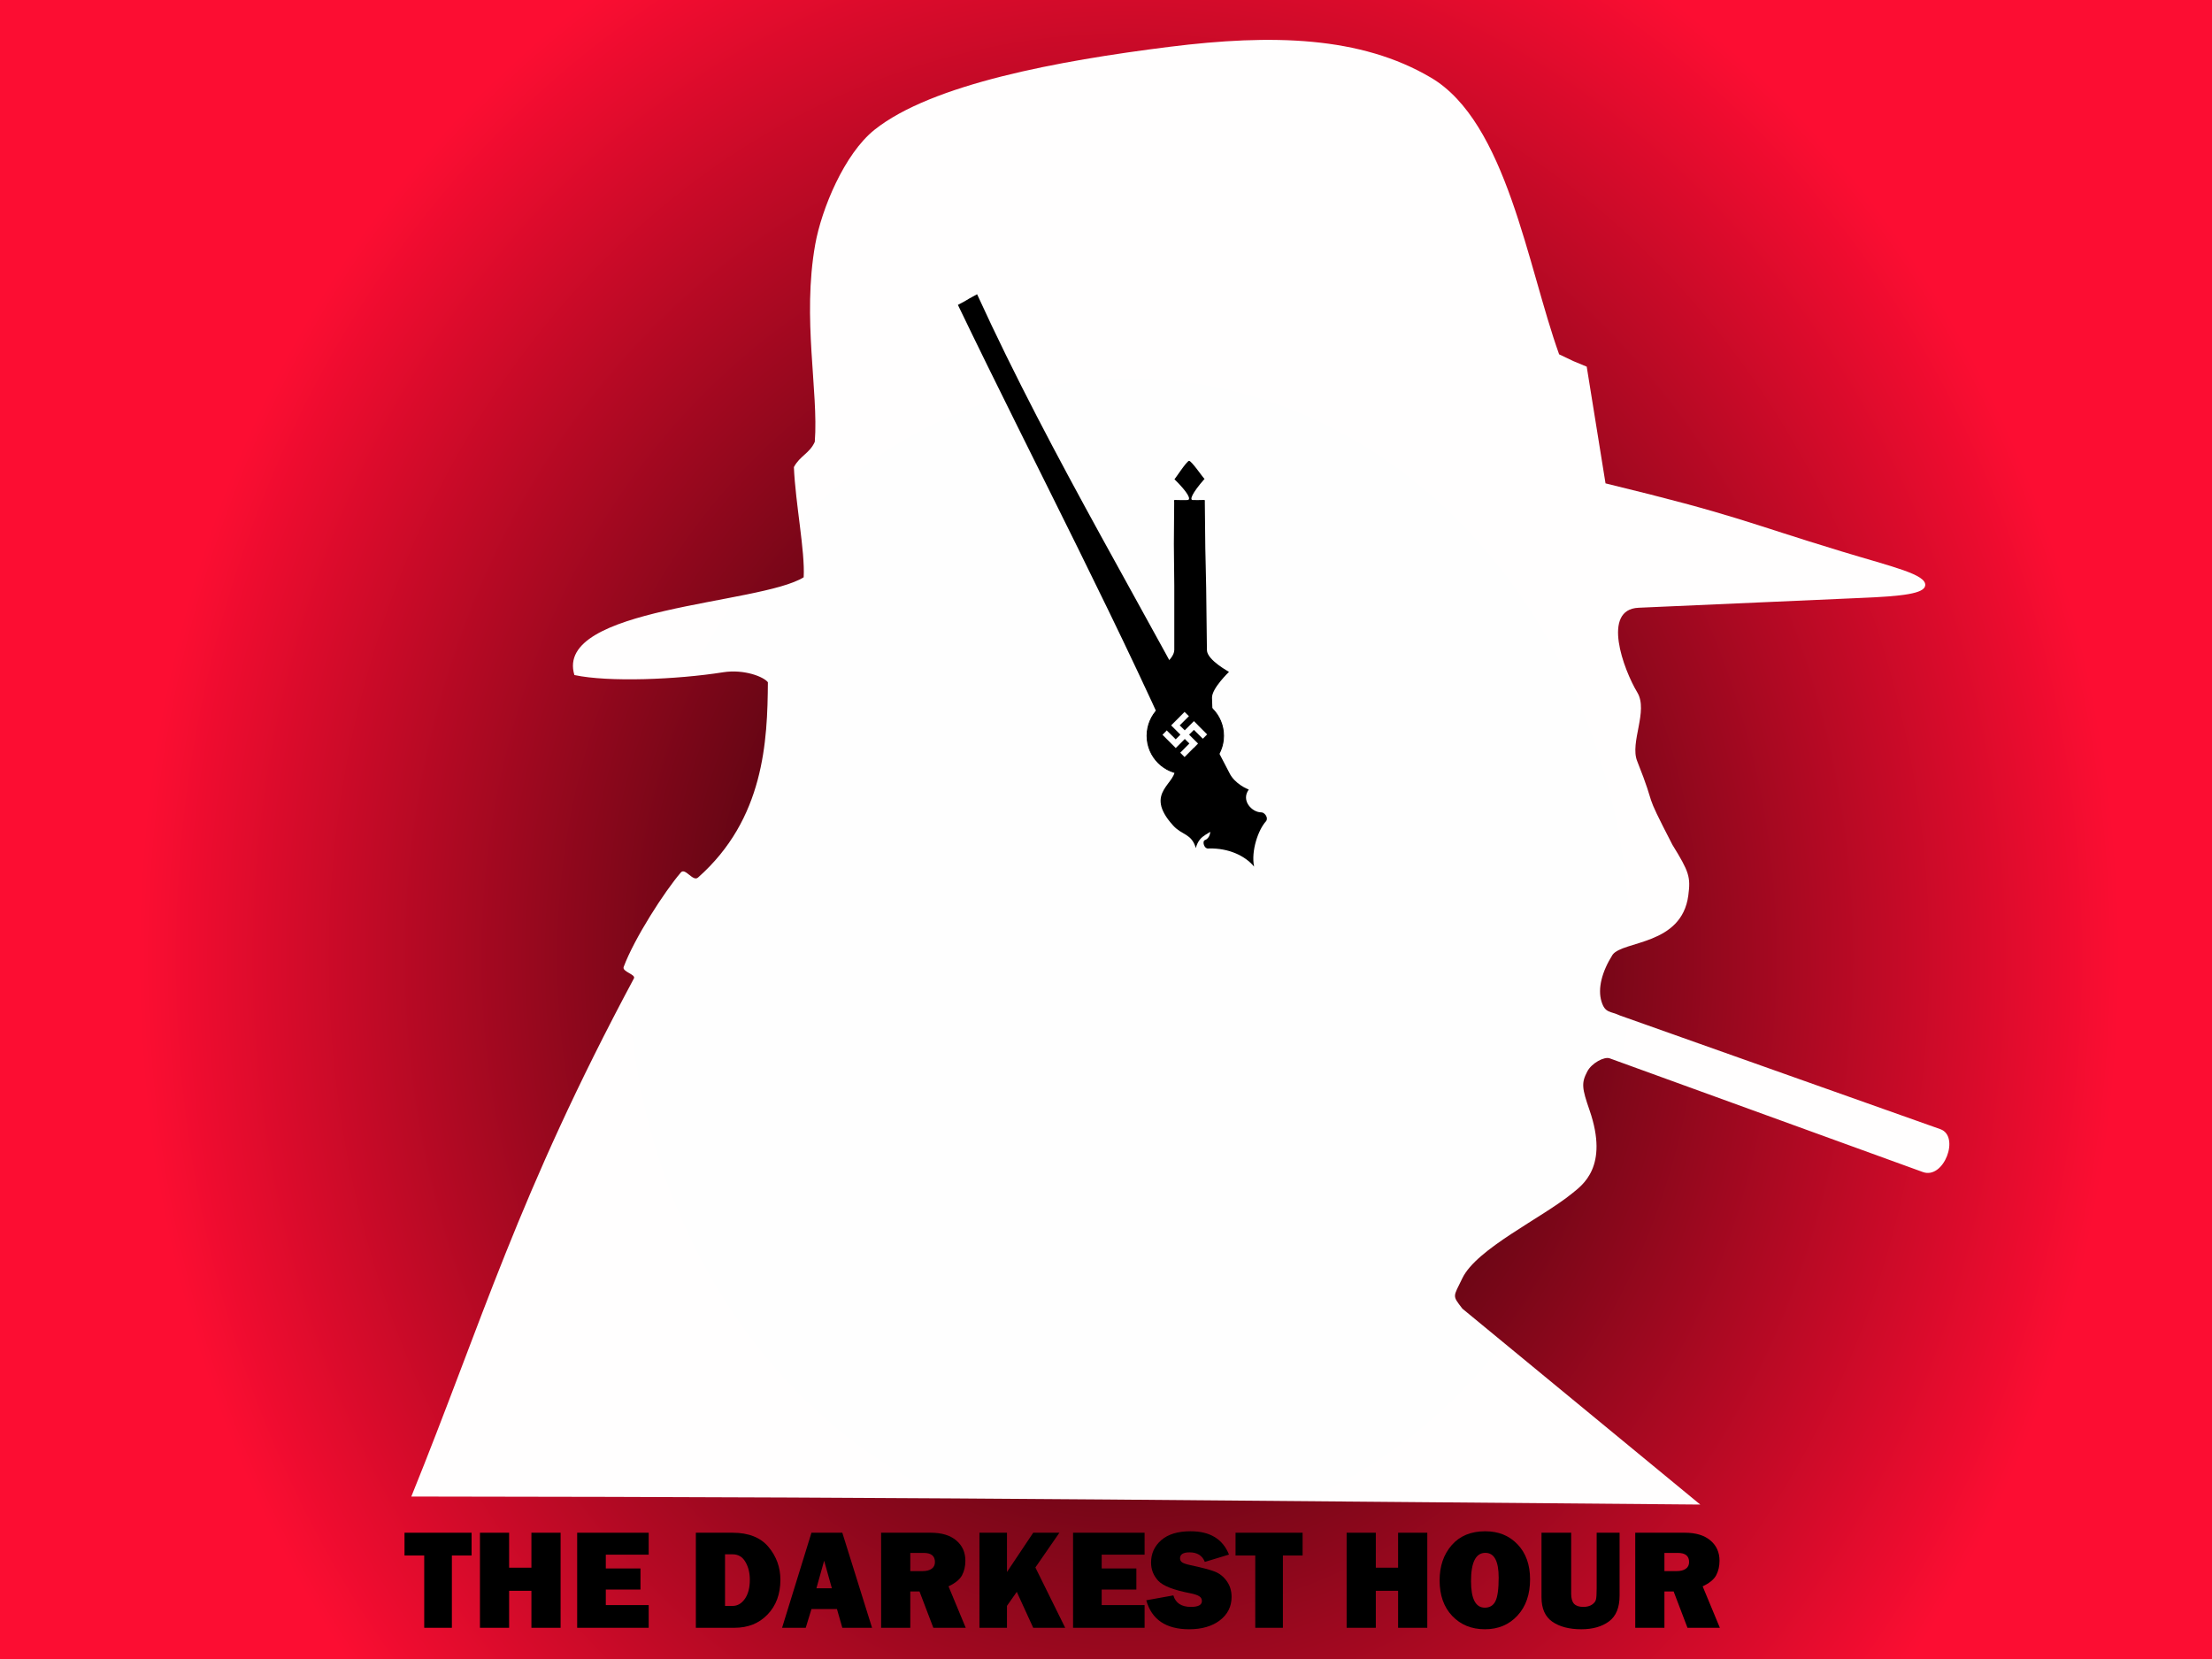 <?xml version="1.0" encoding="UTF-8" standalone="no"?>
<!-- Created with Inkscape (http://www.inkscape.org/) -->
<svg id="svg8" xmlns:rdf="http://www.w3.org/1999/02/22-rdf-syntax-ns#" xmlns="http://www.w3.org/2000/svg" height="300mm" width="400mm" version="1.1" enable-background="new" xmlns:cc="http://creativecommons.org/ns#" xmlns:xlink="http://www.w3.org/1999/xlink" viewBox="0 0 400 300" xmlns:dc="http://purl.org/dc/elements/1.1/">
 <defs id="defs2">
  <radialGradient id="radialGradient4636" gradientUnits="userSpaceOnUse" cy="179.15" cx="207.23" gradientTransform="matrix(.896 .001 -.001 1.035 18.671 -15.457)" r="200">
   <stop id="stop4628" offset="0"/>
   <stop id="stop4630" style="stop-color:#fc0d32" offset="1"/>
  </radialGradient>
  <filter id="filter4848" style="color-interpolation-filters:sRGB">
   <feBlend id="feBlend4850" in2="BackgroundImage" mode="overlay"/>
  </filter>
  <filter id="filter5177" style="color-interpolation-filters:sRGB">
   <feFlood id="feFlood5167" result="flood" flood-opacity=".498" flood-color="rgb(0,0,0)"/>
   <feComposite id="feComposite5169" operator="in" result="composite1" in2="SourceGraphic" in="flood"/>
   <feGaussianBlur id="feGaussianBlur5171" stdDeviation="1.7" result="blur" in="composite1"/>
   <feOffset id="feOffset5173" result="offset" dx="1" dy="1"/>
   <feComposite id="feComposite5175" operator="over" result="composite2" in2="offset" in="SourceGraphic"/>
  </filter>
  <filter id="filter5189" style="color-interpolation-filters:sRGB">
   <feFlood id="feFlood5179" result="flood" flood-opacity=".498" flood-color="rgb(0,0,0)"/>
   <feComposite id="feComposite5181" operator="in" result="composite1" in2="SourceGraphic" in="flood"/>
   <feGaussianBlur id="feGaussianBlur5183" stdDeviation="1.7" result="blur" in="composite1"/>
   <feOffset id="feOffset5185" result="offset" dx="1" dy="1"/>
   <feComposite id="feComposite5187" operator="over" result="composite2" in2="offset" in="SourceGraphic"/>
  </filter>
 </defs>
 <g id="layer1" transform="translate(0,3)">
  <rect id="rect815" style="fill:url(#radialGradient4636);paint-order:fill markers stroke" ry=".016" height="300" width="400" y="-3" x="0"/>
  <path id="path817" style="fill-opacity:.995;fill:#fff;fill-rule:evenodd" d="m138.86 120.38c-0.69-0.96-4.25-2.42-8.11-1.81-8.36 1.32-20.71 1.82-26.88 0.5-3.75-12.3 33.58-12.75 41.46-17.68 0.26-4.741-1.49-13.348-1.77-19.922 1.1-2.062 2.86-2.488 3.78-4.573 0.7-9.126-2.32-22.274 0.08-35.708 1.14-6.369 5.25-16.368 10.74-20.735 10.34-8.225 33.11-12.456 53.33-14.987 18.53-2.32 34.55-1.932 47.28 5.581 13.67 8.072 17.45 34.116 23.17 50.028 3.02 1.459 2.2 1.075 4.99 2.23l3.4 21.104c23.9 5.806 24.93 6.909 42.77 12.331 9.2 2.795 15.3 4.131 15.04 6.141-0.19 1.46-4.05 1.94-11.75 2.25l-40.08 1.77c-6.73 0.29-2.75 11.13-0.23 15.32 2.02 3.36-1.38 9.01-0.03 12.4 3.82 9.58 0.73 4.22 6.38 15.15 3.03 4.9 3.31 5.82 2.87 9.15-1.19 9.05-11.8 8.17-13.69 10.72-1.93 3.05-2.73 6.13-2.01 8.46 0.66 2.15 1.59 1.71 3.33 2.53l57.95 20.56c3.59 1.27 0.65 9.14-3.17 7.75l-56.63-20.56c-0.97-0.35-3.25 0.84-4.05 2.38-1.09 2.08-0.98 2.99 0.42 7.03 3.53 10.22-1.34 13.53-3.13 14.99-5.53 4.51-17.29 10-19.88 15.36-1.68 3.48-1.87 3.06 0.01 5.51l43.01 35.42c-76.42-0.59-131.72-1.36-233.08-1.45 12.811-31.62 19.223-54.43 40.25-93.69 0.4-0.74-2.18-1.2-1.85-2.08 1.92-5.17 7.4-13.66 10.34-17.08 0.79-0.93 2.18 1.73 3.1 0.92 11.99-10.61 12.56-24.68 12.64-35.31z"/>
  <g id="flowRoot828" aria-label="THE DARKEST HOUR" style="filter:url(#filter4848);font-variant-numeric:normal;font-variant-ligatures:normal;font-variant-caps:normal;font-feature-settings:normal" transform="matrix(.265 0 0 .265 56.392 26.645)">
   <path id="path846" style="font-variant-ligatures:normal;font-variant-numeric:normal;font-feature-settings:normal;font-variant-caps:normal" d="m95.554 949.58v49.33h-18.868v-49.33h-13.45v-15.54h45.764v15.54z"/>
   <path id="path848" style="font-variant-ligatures:normal;font-variant-numeric:normal;font-feature-settings:normal;font-variant-caps:normal" d="m169.74 934.04v64.87h-19.91v-25.24h-15.21v25.24h-19.91v-64.87h19.91v23.86h15.21v-23.86z"/>
   <path id="path850" style="font-variant-ligatures:normal;font-variant-numeric:normal;font-feature-settings:normal;font-variant-caps:normal" d="m229.86 983.42v15.49h-48.81v-64.87h48.81v14.97h-29.27v9.41h23.66v14.4h-23.66v10.6z"/>
   <path id="path852" style="font-variant-ligatures:normal;font-variant-numeric:normal;font-feature-settings:normal;font-variant-caps:normal" d="m262.04 998.91v-64.87h25.09q16.35 0 24.48 9.69 8.12 9.7 8.12 22.44 0 14.54-8.74 23.66-8.7 9.08-22.62 9.08zm19.91-14.92h5.18q4.94 0 8.32-4.8 3.42-4.8 3.42-13.07 0-7.08-3.04-12.22-3-5.13-8.7-5.13h-5.18z"/>
   <path id="path854" style="font-variant-ligatures:normal;font-variant-numeric:normal;font-feature-settings:normal;font-variant-caps:normal" d="m361.99 998.91-3.66-12.78h-17.4l-3.9 12.78h-16.15l20.05-64.87h21.06l20.29 64.87zm-17.68-26.95h10.55l-5.28-18.82z"/>
   <path id="path856" style="font-variant-ligatures:normal;font-variant-numeric:normal;font-feature-settings:normal;font-variant-caps:normal" d="m446.2 998.91h-22.1l-9.46-24.81h-6.27v24.81h-19.91v-64.87h33.88q11.22 0 17.4 5.27 6.22 5.23 6.22 13.83 0 5.61-2.28 9.94-2.28 4.27-9.22 7.55zm-37.83-38.69h8.51q3.75 0 6.03-1.56 2.28-1.57 2.28-4.61 0-6.23-7.65-6.23h-9.17z"/>
   <path id="path858" style="font-variant-ligatures:normal;font-variant-numeric:normal;font-feature-settings:normal;font-variant-caps:normal" d="m514.07 998.91h-21.82l-11.21-24.52-6.7 9.55v14.97h-18.78v-64.87h18.78v26.8l17.91-26.8h17.87l-16.39 23.71z"/>
   <path id="path860" style="font-variant-ligatures:normal;font-variant-numeric:normal;font-feature-settings:normal;font-variant-caps:normal" d="m568.25 983.42v15.49h-48.81v-64.87h48.81v14.97h-29.28v9.41h23.67v14.4h-23.67v10.6z"/>
   <path id="path862" style="font-variant-ligatures:normal;font-variant-numeric:normal;font-feature-settings:normal;font-variant-caps:normal" d="m569.39 980.14 18.49-3.33q2.33 7.84 11.97 7.84 7.51 0 7.51-3.99 0-2.09-1.76-3.23-1.71-1.19-6.17-2.09-17.07-3.28-21.91-8.56-4.85-5.27-4.85-12.4 0-9.17 6.94-15.26 6.98-6.08 20.05-6.08 19.82 0 26.19 15.92l-16.49 4.99q-2.57-6.51-10.41-6.51-6.51 0-6.51 4.04 0 1.81 1.47 2.8 1.48 1 5.71 1.9 11.64 2.48 16.53 4.38 4.9 1.9 8.18 6.51 3.28 4.56 3.28 10.79 0 9.83-7.99 15.97-7.98 6.08-20.96 6.08-23.71 0-29.27-19.77z"/>
   <path id="path864" style="font-variant-ligatures:normal;font-variant-numeric:normal;font-feature-settings:normal;font-variant-caps:normal" d="m662.63 949.58v49.33h-18.86v-49.33h-13.45v-15.54h45.76v15.54z"/>
   <path id="path866" style="font-variant-ligatures:normal;font-variant-numeric:normal;font-feature-settings:normal;font-variant-caps:normal" d="m761.16 934.04v64.87h-19.92v-25.24h-15.21v25.24h-19.91v-64.87h19.91v23.86h15.21v-23.86z"/>
   <path id="path868" style="font-variant-ligatures:normal;font-variant-numeric:normal;font-feature-settings:normal;font-variant-caps:normal" d="m800.51 999.91q-13.69 0-22.34-9.08-8.6-9.08-8.6-24.28 0-14.55 8.22-24 8.27-9.51 22.91-9.51 13.54 0 22.05 8.93 8.55 8.94 8.55 23.86 0 15.45-8.6 24.76-8.6 9.32-22.19 9.32zm-0.1-14.73q5.04 0 7.23-4.38 2.23-4.42 2.23-16.11 0-16.92-9.08-16.92-9.79 0-9.79 19.3 0 18.11 9.41 18.11z"/>
   <path id="path870" style="font-variant-ligatures:normal;font-variant-numeric:normal;font-feature-settings:normal;font-variant-caps:normal" d="m892.38 934.04v42.96q0 12.22-7.28 17.59-7.22 5.32-18.86 5.32-12.27 0-19.73-5.13-7.41-5.14-7.41-16.73v-44.01h20.25v41.68q0 4.66 1.94 6.79 2 2.14 6.32 2.14 3.62 0 5.9-1.52 2.33-1.57 2.75-3.51 0.48-1.95 0.48-7.61v-37.97z"/>
   <path id="path872" style="font-variant-ligatures:normal;font-variant-numeric:normal;font-feature-settings:normal;font-variant-caps:normal" d="m960.81 998.91h-22.1l-9.45-24.81h-6.28v24.81h-19.91v-64.87h33.89q11.21 0 17.39 5.27 6.23 5.23 6.23 13.83 0 5.61-2.29 9.94-2.28 4.27-9.22 7.55zm-37.83-38.69h8.51q3.75 0 6.04-1.56 2.28-1.57 2.28-4.61 0-6.23-7.66-6.23h-9.17z"/>
  </g>
  <ellipse id="path819" style="stroke-linejoin:bevel;paint-order:fill markers stroke;stroke:#000;stroke-linecap:round;stroke-width:.166" rx="6.917" ry="6.917" cy="130.05" cx="214.34"/>
  <path id="rect821-0" style="paint-order:fill markers stroke;filter:url(#filter5189)" d="m216.82 82.593c-2.37 2.708-2.69 3.807-2.15 3.824 2.49 0.081 2.2-0.239 2.2 0.399 0.15 17.494 0.15 4.176 0.38 26.744 0.02 1.83 4.14 3.99 3.99 3.94 0 0-3.12 2.98-3.07 4.68 0.12 4.02 0.31 8.34 0.36 12.39 0.38 4.21 6.12 3.84 0.71 10.65-1.46 1.84-3.28 1.45-4 4.14-0.76-2.65-2.5-2.31-4.09-4.07-5.62-6.17 1.03-7.58 0.25-10.59-0.03-4.06-0.04-8.39-0.05-12.5 0-1.53-3.98-4.48-3.98-4.48s3.98-2.21 3.98-4.2c0.06-22.94-0.18-11.03-0.02-26.653 0.01-0.701-0.46-0.371 2.37-0.441 0.79-0.019 0.16-1.327-2.33-3.773 0 0.163 2.18-3.252 2.64-3.314 0.44-0.059 2.57 3.129 2.81 3.254z"/>
  <path id="rect821" style="paint-order:fill markers stroke;filter:url(#filter5177)" d="m175.69 49.21c13.67 29.912 30.74 57.62 45.62 86.55 0.98 2.03 3.33 2.95 3.51 3.02-1.47 1.98 0.59 4.14 2.27 4.12 0.56-0.01 1.33 0.94 0.86 1.59-1.42 1.53-2.75 5.4-2.17 8.22-1.65-1.99-4.64-3.36-8.14-3.28-0.93 0.19-1.26-1.31-0.79-1.49 1.82-0.68 1.09-4.35-1.51-4.08 0.22-1.67 1.07-1.99-0.77-4.68-12.4-28.82-28.36-58.955-42.35-88.045 2.5-1.312 0.57-0.368 3.47-1.925z"/>
  <path id="rect831-1" style="stroke-linejoin:bevel;paint-order:fill markers stroke;stroke:#000;stroke-linecap:round;stroke-width:.022;fill:#fff" d="m215.9 127.39l-1.66 1.66-0.89-0.88 1.66-1.66-0.8-0.79v0l-2.4 2.41 0.01 0.01-0.04 0.05 1.66 1.66-0.83 0.83-1.62-1.61-0.79 0.8c-0.01 0-0.01 0 0 0l2.41 2.41v-0.01l0.01 0.01 1.63-1.63 0.81 0.8-1.65 1.66 0.8 0.8 1.65-1.66 0.01 0.01h0.01l0.78-0.8-1.62-1.61 0.86-0.85 1.61 1.6 0.79-0.79v-0.01l-1.6-1.6v-0.01z"/>
 </g>
</svg>
